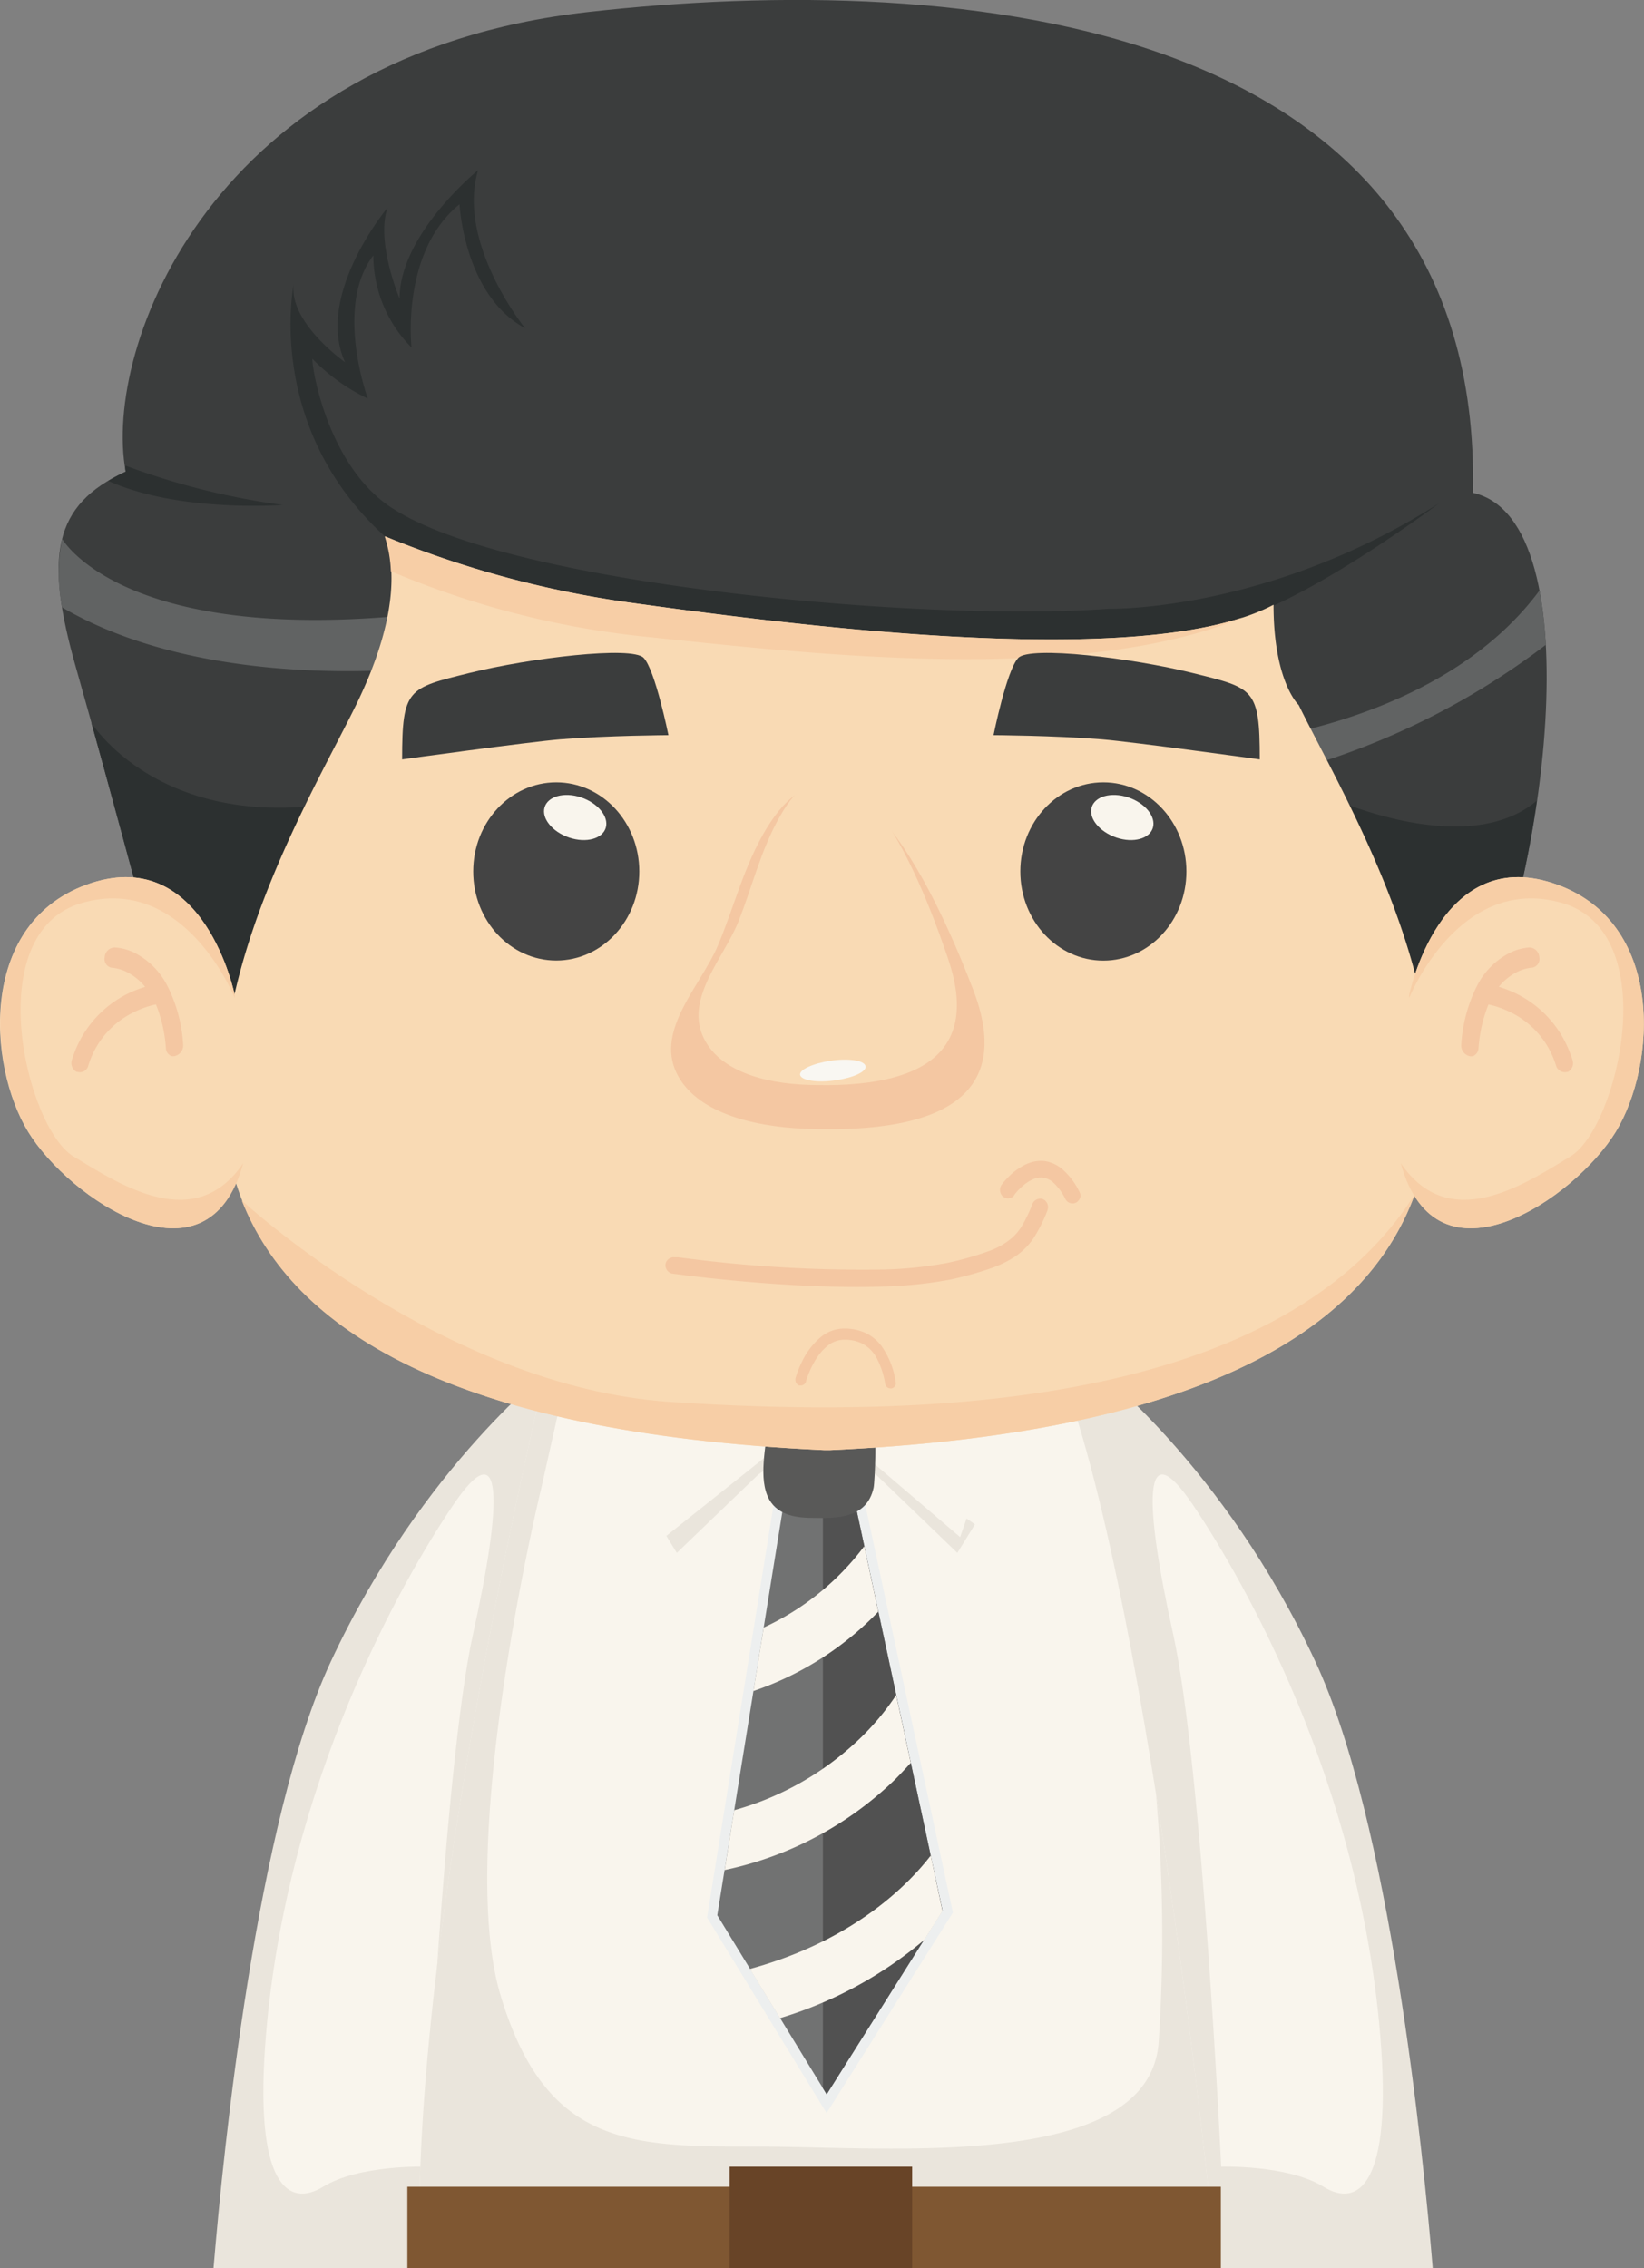 <svg xmlns="http://www.w3.org/2000/svg" viewBox="0 0 188.47 260.02"><rect x="0" y="0" width="188.47" height="260.02" fill="#808080" stroke="none"/><defs><style>.cls-1{fill:#eae5dc;}.cls-2{fill:#f9f5ed;}.cls-3{fill:#edefef;}.cls-4{fill:#717272;}.cls-5{fill:#515151;}.cls-6{fill:#595958;}.cls-7{fill:#3b3d3d;}.cls-8{fill:#2c3030;}.cls-9{fill:#616363;}.cls-10{fill:#f9dab4;}.cls-11{fill:#f7cea6;}.cls-12{fill:#444;}.cls-13{fill:#f4c7a2;}.cls-14{fill:#f9f7f2;}.cls-15{fill:#7f5732;}.cls-16{fill:#684427;}</style></defs><title>资源 203</title><g id="图层_2" data-name="图层 2"><g id="Layer_1" data-name="Layer 1"><path class="cls-1" d="M150.79,190.48c-10.54-22.6-25.56-33.9-25.56-33.9-12-5.53-6.83,60.86-.49,103.44h39.51C163.12,246.42,159.34,208.8,150.79,190.48Z"/><path class="cls-2" d="M158.23,233.31c-2.41-29-15.63-52.14-21.47-60.78s-5.61-.29-2.27,14.81S140,248.4,140,248.4s7.59-.24,11.73,2.3C155.65,253.13,159.68,250.64,158.23,233.31Z"/><path class="cls-1" d="M37.93,190.48c10.55-22.6,25.56-33.9,25.56-33.9,12-5.53,6.83,60.86.49,103.44H24.48C25.61,246.42,29.39,208.8,37.93,190.48Z"/><path class="cls-2" d="M30.49,233.31c2.41-29,15.63-52.14,21.47-60.78s5.62-.29,2.27,14.81-5.47,61.06-5.47,61.06-7.58-.24-11.72,2.3C33.08,253.13,29.05,250.64,30.49,233.31Z"/><path class="cls-2" d="M63,155.32S48.07,216.5,48.07,254.65h90.85s-7.46-74.33-18.17-99.66Z"/><path class="cls-1" d="M132.82,234.26c-1.25,14.74-31.1,11.84-45.7,11.84s-24.45.17-29.72-17.29,4.68-58.32,4.68-58.32l3.4-15.18H63S48.07,216.5,48.07,254.65h90.85s-2.39-23.78-6.4-49A183.7,183.7,0,0,1,132.82,234.26Z"/><polygon class="cls-1" points="86.94 169.04 77.59 178.03 75.58 174.76 87.4 166.43 88.3 168.12 86.94 169.04"/><polygon class="cls-1" points="100.41 169.04 109.75 178.03 111.77 174.76 99.95 166.43 99.04 168.12 100.41 169.04"/><path class="cls-2" d="M76.22,176.22l17.51-13.95L67.3,158.82Zm17.51-13.95,16.34,13.95,6.05-17.4Z"/><polygon class="cls-3" points="98.23 168.02 89.42 168.02 89.25 169.02 81.06 219.83 94.76 242.25 109.24 219.27 98.23 168.02"/><polygon class="cls-4" points="90.35 169.22 97.36 169.22 108.05 219.03 94.77 240.1 82.23 219.57 90.35 169.22"/><polygon class="cls-5" points="108.05 219.03 97.36 169.22 94.34 169.22 94.34 239.4 94.77 240.1 108.05 219.03"/><path class="cls-2" d="M99.08,177.26a29.06,29.06,0,0,1-2.45,2.88,30.24,30.24,0,0,1-9.08,6.45l-1.18,7.28a35.89,35.89,0,0,0,14.32-9.1Z"/><path class="cls-2" d="M104.41,202.1l-1.67-7.77a29.8,29.8,0,0,1-4.39,5.2,33.88,33.88,0,0,1-14.18,8l-1.1,6.86a39.9,39.9,0,0,0,19.59-10.43C103.3,203.31,103.88,202.69,104.41,202.1Z"/><path class="cls-2" d="M106.7,212.73c-2.49,3.23-8.76,9.74-20.74,13l3.45,5.64a46.3,46.3,0,0,0,16.58-9l2.06-3.27Z"/><path class="cls-6" d="M88,163.23H100.1c.46,0,.2,6.67.05,7.34-.78,3.56-4.3,3.49-6.87,3.45-1.78,0-4-.21-5.08-2.08C86.86,169.54,87.87,165.83,88,163.23Z"/><path class="cls-7" d="M168.19,119.73c9-17.37,14.68-60.1.67-63.23C170,2,110.36-3.47,67.33,1.39S11.74,39.83,14.41,54.07C6.07,57.89,5.07,63.8,8.74,76.65s11.68,42.91,11.68,42.91Z"/><path class="cls-8" d="M144.88,69.92a23.87,23.87,0,0,1-11.39,5c-18,2.78-53.32,3.59-75.05-4.86C28.3,58.32,33.68,32.53,33.68,32.53c-.63,4.43,5.88,9,5.88,9-3.51-7.69,4.87-17.72,4.87-17.72-1.37,3.91,1.38,10.42,1.38,10.42,0-7.42,9-14.72,9-14.72-2.5,8.34,5.38,18.11,5.38,18.11-7-3.78-7.51-14.2-7.51-14.2-6.75,5.47-5.5,16.42-5.5,16.42a15,15,0,0,1-4.38-10.56c-4.5,5.87-.63,16.42-.63,16.42a22.37,22.37,0,0,1-6.36-4.57c0,1.69,2.06,12.81,9.43,17.3C59,67.11,106,71.35,127.12,69.79c0,0,18.22.43,37.9-12.12C165,57.67,153.58,66.27,144.88,69.92Z"/><path class="cls-8" d="M14.41,54.07a20,20,0,0,0-2,1.06c8.14,3.67,20,2.76,20,2.76a83.14,83.14,0,0,1-18-4.5C14.33,53.62,14.37,53.85,14.41,54.07Z"/><path class="cls-8" d="M20.42,119.56l147.77.17c3.5-6.75,6.5-17.34,8-27.94-8.48,7.16-25-.9-25-.9H43.93c-24.33,6.6-33.43-8-33.44-8C14.48,97.28,20.42,119.56,20.42,119.56Z"/><path class="cls-9" d="M50.94,76.3V70.05C14.41,74.74,7.13,61.78,7.13,61.78h0a19.42,19.42,0,0,0,0,7.86C24.86,80,50.94,76.3,50.94,76.3Z"/><path class="cls-9" d="M176.49,67.7C164.4,84,139.25,85.42,139.25,85.42l2.51,4.43a85.48,85.48,0,0,0,35.45-15.92A46.37,46.37,0,0,0,176.49,67.7Z"/><path class="cls-10" d="M146,69.33c0,8.86,2.88,11.49,2.88,11.49,9.32,19.06,48.85,80.67-53.69,85.43v0h-.69v0c-102.54-4.76-63-66.37-53.68-85.43,4.67-9.55,4.58-15.63,3.33-19.33a115.74,115.74,0,0,0,28.48,7.65C94.22,72.13,132.1,76.71,146,69.33Z"/><path class="cls-11" d="M27.73,137.66c5.76,14.63,23.79,26.6,66.72,28.59v0h.69v0c43.58-2,61.49-14.31,67-29.24-16.09,25.27-59.3,25.45-85.32,23.71s-49.06-23.06-49.06-23.06Z"/><path class="cls-11" d="M142.48,70.78c-15.92,5.26-49.87,1.13-69.9-1.64A115.74,115.74,0,0,1,44.1,61.49a14.55,14.55,0,0,1,.71,4,101.25,101.25,0,0,0,28.65,7.45C92,74.85,123.3,78.69,142.48,70.78Z"/><path class="cls-12" d="M73.29,99.91c0,5.64-4.27,10.21-9.52,10.21s-9.52-4.57-9.52-10.21,4.26-10.22,9.52-10.22S73.29,94.26,73.29,99.91Z"/><path class="cls-2" d="M69.45,94.89c-.37,1.27-2.24,1.79-4.18,1.14s-3.21-2.2-2.84-3.47,2.24-1.79,4.17-1.15S69.82,93.61,69.45,94.89Z"/><ellipse class="cls-12" cx="126.49" cy="99.91" rx="9.52" ry="10.22"/><path class="cls-2" d="M132.17,94.89c-.37,1.27-2.24,1.79-4.17,1.14s-3.22-2.2-2.85-3.47,2.24-1.79,4.18-1.15S132.54,93.61,132.17,94.89Z"/><path class="cls-13" d="M87.86,95c-2.61,4.32-3.69,9-5.58,13.45s-7.13,9.58-4.72,14.56c2.16,4.48,8.6,6.14,14.68,6.39,16.42.66,23.88-4.2,19.3-16C109.55,108.24,98,78.25,87.86,95Z"/><path class="cls-10" d="M89.41,93.59c-2.21,3.89-3.16,8.06-4.77,12.09s-6,8.62-4.08,13.07c1.73,4,7,5.45,12,5.62,13.54.49,19.74-3.91,16.12-14.48C107.12,105.29,98,78.5,89.41,93.59Z"/><path class="cls-14" d="M91.73,123.26c.18.62,2,.89,4.06.59s3.61-1,3.43-1.65-2-.89-4-.59S91.56,122.64,91.73,123.26Z"/><path class="cls-13" d="M91.19,158.05h0Zm11.49.39h0a9.43,9.43,0,0,0-1.65-4.16,5,5,0,0,0-1.75-1.44,5.8,5.8,0,0,0-2.51-.53h0a4.25,4.25,0,0,0-2.64.95,8.46,8.46,0,0,0-2.26,3,11.07,11.07,0,0,0-.68,1.77h0a.57.57,0,0,0,0,.18.65.65,0,0,0,.45.63l.17,0a.64.64,0,0,0,.6-.47h0l0-.06a11,11,0,0,1,1.11-2.45,6.12,6.12,0,0,1,1.39-1.6,3,3,0,0,1,1.87-.67,4.48,4.48,0,0,1,2,.41,4,4,0,0,1,1.79,1.82,9.69,9.69,0,0,1,.91,2.83.64.64,0,0,0,.61.53h.12a.65.65,0,0,0,.5-.65A.49.49,0,0,0,102.68,158.44Z"/><path class="cls-13" d="M119.62,137.5a1.12,1.12,0,0,0-.26-.08,1,1,0,0,0-1,.6,16.14,16.14,0,0,1-1.22,2.55,6,6,0,0,1-1.07,1.3,8.37,8.37,0,0,1-2.62,1.53,35.7,35.7,0,0,1-4.83,1.38,45.22,45.22,0,0,1-7.6.77A157.65,157.65,0,0,1,79,144.3h0l-1.26-.16-.34,0-.11,0h0a.94.94,0,0,0-1,.84v0A1,1,0,0,0,77,146h0l1.74.23c2.62.32,7.88.9,13.63,1.17,2.88.13,5.87.19,8.73.1a49.77,49.77,0,0,0,7.9-.81h0a41.48,41.48,0,0,0,4.64-1.3,12.91,12.91,0,0,0,2.41-1.13,7.84,7.84,0,0,0,2.44-2.31,17.46,17.46,0,0,0,1.59-3.18,1.31,1.31,0,0,0,.06-.27A1,1,0,0,0,119.62,137.5Zm4.1-.91a8.06,8.06,0,0,0-1.86-2.48,4.05,4.05,0,0,0-2.1-1h0a4,4,0,0,0-2,.31,6.93,6.93,0,0,0-2.11,1.47c-.25.25-.45.47-.59.64s-.22.28-.23.29h0a.94.94,0,0,0-.18.48,1,1,0,0,0,.35.89.93.93,0,0,0,.46.19.91.91,0,0,0,.65-.18l.05,0,.14-.24.17-.21h0a7,7,0,0,1,.91-.9,4.42,4.42,0,0,1,1.07-.66,2.12,2.12,0,0,1,1.12-.18,2.28,2.28,0,0,1,1.17.55,6.38,6.38,0,0,1,1.4,1.91.92.92,0,0,0,.7.49.86.86,0,0,0,.56-.11,1,1,0,0,0,.47-.74A1,1,0,0,0,123.72,136.59Z"/><path class="cls-7" d="M46.1,87.06s14.47-2,18.1-2.3c5.5-.44,12.43-.48,12.43-.48s-1.51-7.47-2.84-8.86-13,0-20,1.74S46.1,78.9,46.1,87.06Z"/><path class="cls-7" d="M144.42,87.06s-14.46-2-18.09-2.3c-5.5-.44-12.43-.48-12.43-.48s1.5-7.47,2.84-8.86,13,0,20,1.74S144.42,78.9,144.42,87.06Z"/><path class="cls-10" d="M26.91,114.08S23.5,97,10.46,101.24s-11.9,20.91-7.23,28.53,20.55,18.55,24.62,3.59C27.7,123.91,26.91,114.08,26.91,114.08Z"/><path class="cls-11" d="M10.46,101.24c13-4.25,16.45,12.84,16.45,12.84l0,.32s-5.72-14.26-17.5-10.89-6.42,25.77-1,29.06,13.94,8.92,19.47.79c-4.07,15-20,4-24.62-3.59S-2.58,105.5,10.46,101.24Z"/><path class="cls-13" d="M21,119.79a17.24,17.24,0,0,0-1.64-6.42,1.51,1.51,0,0,0-.11-.22,8.58,8.58,0,0,0-4-4,6,6,0,0,0-2.11-.53A1.18,1.18,0,0,0,12,109.78a1,1,0,0,0,.92,1.18h.06a4.83,4.83,0,0,1,1.38.39,6.45,6.45,0,0,1,2.28,1.79,12.87,12.87,0,0,0-2.13.85,12.42,12.42,0,0,0-6,6.75c-.08.23-.17.46-.25.72a1.15,1.15,0,0,0,.52,1.42l.07,0a1,1,0,0,0,1.29-.78c.06-.19.13-.38.2-.57a10,10,0,0,1,4.91-5.44,11.05,11.05,0,0,1,2.31-.87l.32-.07a16.37,16.37,0,0,1,1.14,5,1,1,0,0,0,.58.9.81.81,0,0,0,.51,0A1.25,1.25,0,0,0,21,119.79Z"/><path class="cls-10" d="M161.56,114.08S165,97,178,101.24s11.9,20.91,7.23,28.53-20.55,18.55-24.62,3.59C160.77,123.91,161.56,114.08,161.56,114.08Z"/><path class="cls-11" d="M178,101.24c-13-4.25-16.45,12.84-16.45,12.84s0,.12,0,.32c0,0,5.72-14.26,17.5-10.89s6.41,25.77,1,29.06-13.93,8.92-19.46.79c4.07,15,19.95,4,24.62-3.59S191.05,105.5,178,101.24Z"/><path class="cls-13" d="M167.52,119.79a17.24,17.24,0,0,1,1.64-6.42.91.91,0,0,1,.11-.22,8.54,8.54,0,0,1,4-4,6,6,0,0,1,2.1-.53,1.18,1.18,0,0,1,1.1,1.15,1,1,0,0,1-.92,1.18h-.06a4.83,4.83,0,0,0-1.38.39,6.36,6.36,0,0,0-2.28,1.79A13.22,13.22,0,0,1,174,114a12.41,12.41,0,0,1,6,6.75c.09.23.18.46.26.72a1.15,1.15,0,0,1-.52,1.42l-.07,0a1.06,1.06,0,0,1-1.3-.78c-.06-.19-.12-.38-.2-.57a10,10,0,0,0-4.9-5.44,11.26,11.26,0,0,0-2.31-.87l-.32-.07a16.37,16.37,0,0,0-1.14,5,1.06,1.06,0,0,1-.58.9.83.83,0,0,1-.52,0A1.24,1.24,0,0,1,167.52,119.79Z"/><rect class="cls-15" x="46.7" y="250.7" width="93.26" height="9.32"/><rect class="cls-16" x="83.64" y="248.4" width="20.93" height="11.62"/></g></g></svg>